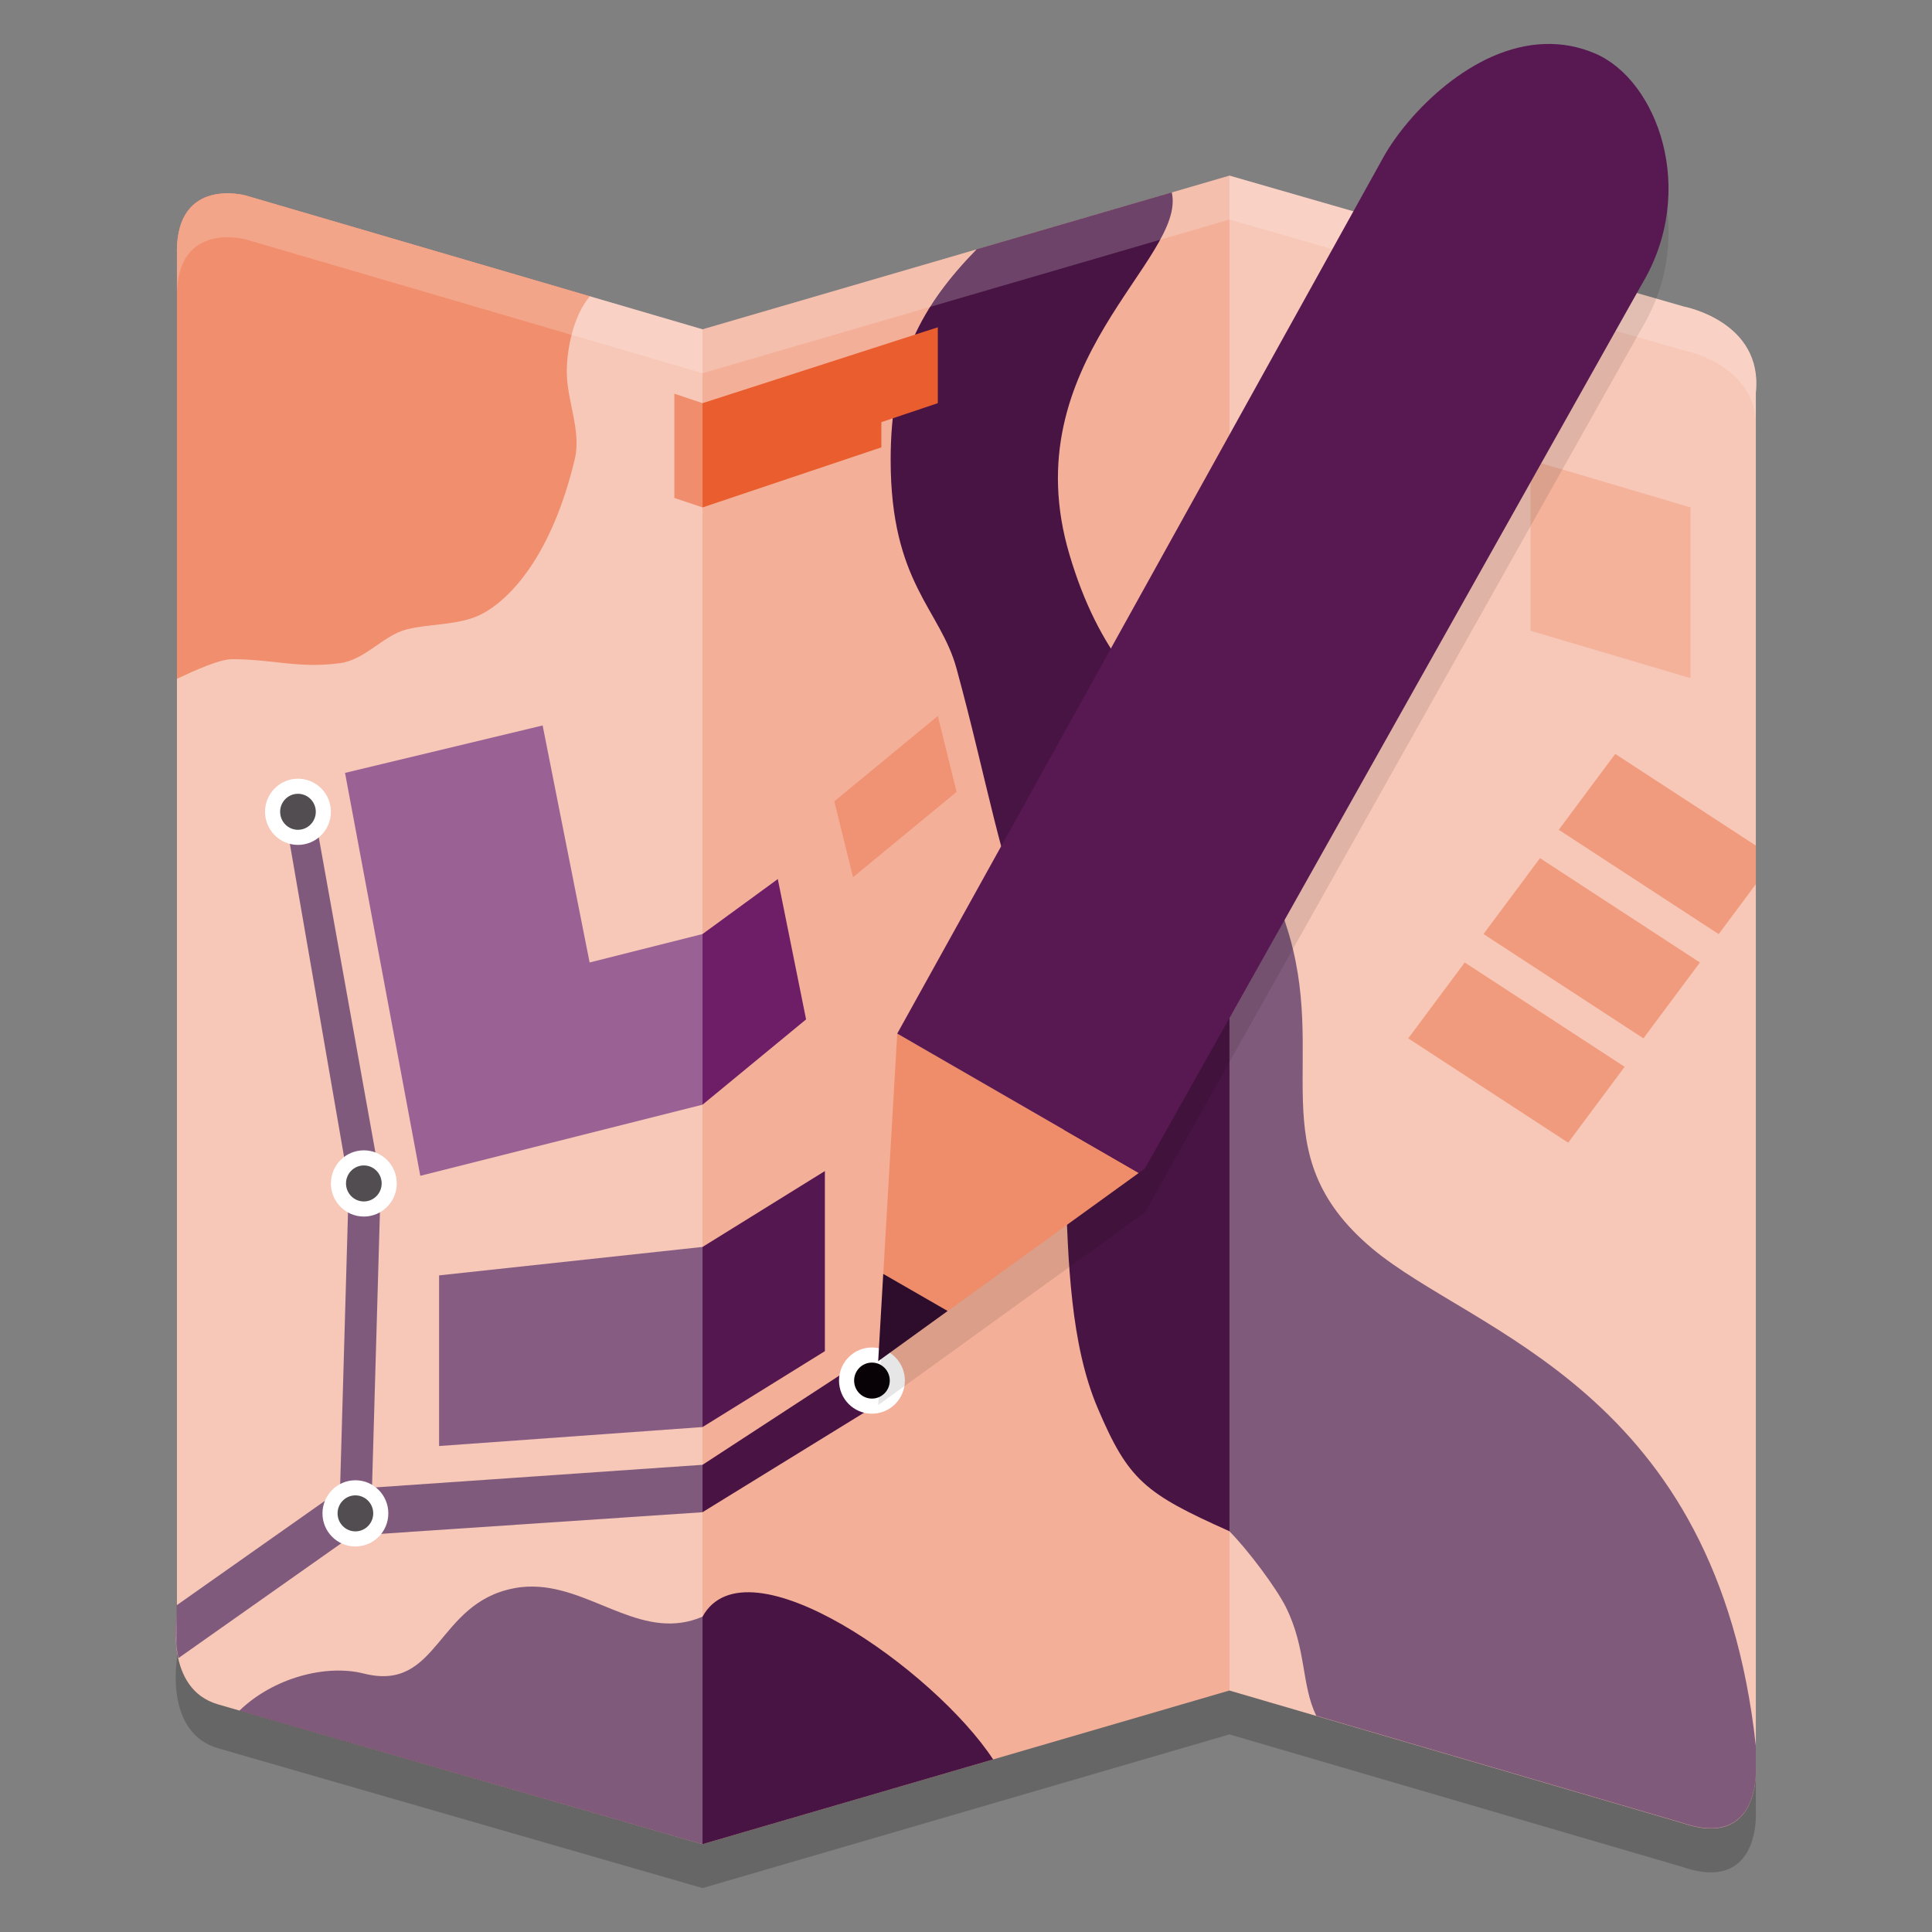 <svg xmlns="http://www.w3.org/2000/svg" width="22" height="22" version="1.1">
 <rect width="100%" height="100%" fill="#808080" stroke="none"/>
 <path style="opacity:0.2" d="M 2.015,3.366 V 18.893 c 0,0 -0.143,0.839 0.469,1.015 L 8,21.5 14,19.75 l 5.148,1.506 c 0.911,0.317 0.846,-0.633 0.846,-0.633 V 4.972 C 20.079,4.159 19.174,3.991 19.174,3.991 L 14,2.5 8,4.25 2.797,2.726 c 0,0 -0.783,-0.217 -0.783,0.64 z"/>
 <path style="fill:#f3af98" d="M 2.015,2.866 V 18.393 c 0,0 -0.143,0.839 0.469,1.015 L 8,21 14,19.25 l 5.148,1.506 c 0.911,0.317 0.846,-0.633 0.846,-0.633 V 4.472 C 20.079,3.659 19.174,3.491 19.174,3.491 L 14,2 8,3.75 2.797,2.226 c 0,0 -0.783,-0.217 -0.783,0.64 z"/>
 <path style="fill:#481443" d="m 13.343,2.191 -2.222,0.648 c -0.624,0.641 -0.979,1.277 -0.979,2.398 0,1.403 0.566,1.7 0.75,2.375 0.35,1.282 0.485,2.185 0.903,3.239 0.576,1.451 0.091,3.739 0.704,5.182 0.35,0.823 0.536,0.972 1.5,1.403 0.214,0.216 0.535,0.647 0.643,0.863 0.237,0.477 0.174,0.88 0.346,1.238 l 4.16,1.217 c 0.911,0.317 0.846,-0.633 0.846,-0.633 V 19.881 C 19.551,15.816 16.778,15.187 15.623,14.215 14.322,13.12 15.153,12.072 14.643,10.528 14.521,10.161 14.214,8.909 14,8.693 13.036,8.046 12.5,7.398 12.179,6.318 11.525,4.123 13.518,2.953 13.343,2.191 Z M 6.144,18.07 c -0.093,-0.007 -0.188,-0.004 -0.286,0.015 -0.894,0.165 -0.858,1.188 -1.715,0.972 -0.437,-0.11 -1.034,0.052 -1.416,0.422 L 8,21 11.309,20.035 c -0.666,-1.016 -2.809,-2.533 -3.309,-1.626 -0.656,0.283 -1.204,-0.289 -1.856,-0.339 z"/>
 <path style="fill:#e95e2f" d="M 2.55,2.202 C 2.32,2.214 2.015,2.33 2.015,2.866 v 4.863 C 2.22,7.634 2.498,7.506 2.643,7.506 c 0.465,0 0.75,0.108 1.225,0.046 0.293,-0.038 0.493,-0.317 0.766,-0.386 0.257,-0.065 0.595,-0.045 0.842,-0.169 C 5.812,6.827 6.286,6.319 6.546,5.224 6.621,4.907 6.454,4.56 6.454,4.236 c 0,-0.262 0.074,-0.638 0.262,-0.862 L 2.797,2.226 c 0,0 -0.109,-0.03 -0.247,-0.023 z"/>
 <path style="fill:#f09374" d="M 10.893,9.017 10.679,8.153 9.5,9.125 9.714,9.989 Z"/>
 <path style="fill:#54174f" d="m 5,16.466 3,-0.216 1.393,-0.864 v -2.051 l -1.393,0.864 -3,0.324 z"/>
 <path style="fill:#6e1e67" d="M 9.179,11.608 8.857,10.01 8,10.636 6.714,10.96 6.179,8.261 3.929,8.801 l 0.857,4.588 3.214,-0.81 z"/>
 <path style="fill:#f09171" d="M 17.429,5.239 V 7.182 L 19.25,7.722 V 5.778 Z"/>
 <path style="fill:#e95d2e" d="M 8,4.591 10.679,3.727 V 4.591 L 10.036,4.807 V 5.094 L 8,5.778 7.679,5.67 V 4.483 Z"/>
 <path style="fill:#eb7147" d="m 16.036,11.824 1.821,1.188 L 18.5,12.148 16.679,10.96 Z"/>
 <path style="fill:#eb7147" d="M 18.393,8.585 17.75,9.449 l 1.821,1.188 0.423,-0.568 V 9.629 Z"/>
 <path style="fill:#eb7147" d="m 16.893,10.636 1.821,1.188 0.643,-0.864 -1.821,-1.188 z"/>
 <path style="fill:#491444" d="m 3.564,9.168 -0.321,0.108 0.729,4.21 -0.101,3.512 0.365,-0.056 0.1,-3.478 z m 0.672,7.774 -0.008,0.258 -0.364,0.021 0.007,-0.224 -0.05,0.008 -1.807,1.273 v 0.113 c 0,0 -0.038,0.24 0.018,0.49 l 1.896,-1.337 0.214,-0.065 3.857,-0.259 1.929,-1.188 -0.107,-0.54 -1.821,1.188 -3.75,0.259 z"/>
 <ellipse style="fill:#080207;stroke:#ffffff;stroke-width:0.172;stroke-linecap:round;stroke-linejoin:round" cx="4.047" cy="17.233" rx=".289" ry=".291"/>
 <ellipse style="fill:#080207;stroke:#ffffff;stroke-width:0.172;stroke-linecap:round;stroke-linejoin:round" cx="9.929" cy="15.721" rx=".289" ry=".291"/>
 <ellipse style="fill:#080207;stroke:#ffffff;stroke-width:0.172;stroke-linecap:round;stroke-linejoin:round" cx="3.393" cy="9.244" rx=".289" ry=".291"/>
 <ellipse style="fill:#080207;stroke:#ffffff;stroke-width:0.172;stroke-linecap:round;stroke-linejoin:round" cx="4.143" cy="13.476" rx=".289" ry=".291"/>
 <path style="opacity:0.3;fill:#ffffff" d="M 2.015,2.866 V 18.393 c 0,0 -0.143,0.839 0.469,1.015 L 8,21 V 3.75 L 2.797,2.226 c 0,0 -0.783,-0.217 -0.783,0.64 z"/>
 <path style="opacity:0.3;fill:#ffffff" d="m 14,19.25 5.148,1.506 c 0.911,0.317 0.846,-0.633 0.846,-0.633 V 4.472 C 20.079,3.659 19.174,3.491 19.174,3.491 L 14,2 Z"/>
 <path style="opacity:0.2;fill:#ffffff" d="m 14,2 -6,1.75 L 2.797,2.226 c 0,0 -0.782,-0.217 -0.782,0.641 v 0.5 c 0,-0.857 0.782,-0.641 0.782,-0.641 L 8,4.25 14,2.5 19.175,3.991 c 0,0 0.904,0.167 0.819,0.98 V 4.472 C 20.078,3.658 19.175,3.491 19.175,3.491 Z M 2.015,18.393 c 0,0 -0.019,0.165 0,0.355 z"/>
 <g transform="matrix(0.5,0,0,0.5,-1,-0.5)">
  <path style="opacity:0.1" d="M 37.182,3.002 C 35.537,3.053 34.077,4.57 33.518,5.559 L 22.434,25.539 22.115,31.012 22,33 23.582,31.857 27.934,28.713 28.074,28.611 39.396,8.465 C 40.672,6.328 39.736,3.83 38.342,3.225 37.952,3.055 37.561,2.99 37.182,3.002 Z"/>
  <path style="fill:#ef8c6a" d="m 22.434,24.539 -0.318,5.473 1.467,0.846 4.352,-3.145 z"/>
  <path style="fill:#2e0c2b" d="M 22.115,30.012 22,32 23.582,30.857 Z"/>
  <path style="fill:#581852" d="m 37.182,2.002 c -1.645,0.051 -3.105,1.569 -3.664,2.557 l -11.084,19.98 5.5,3.174 0.141,-0.102 L 39.396,7.465 C 40.672,5.328 39.736,2.83 38.342,2.225 37.952,2.055 37.561,1.99 37.182,2.002 Z"/>
 </g>
</svg>
